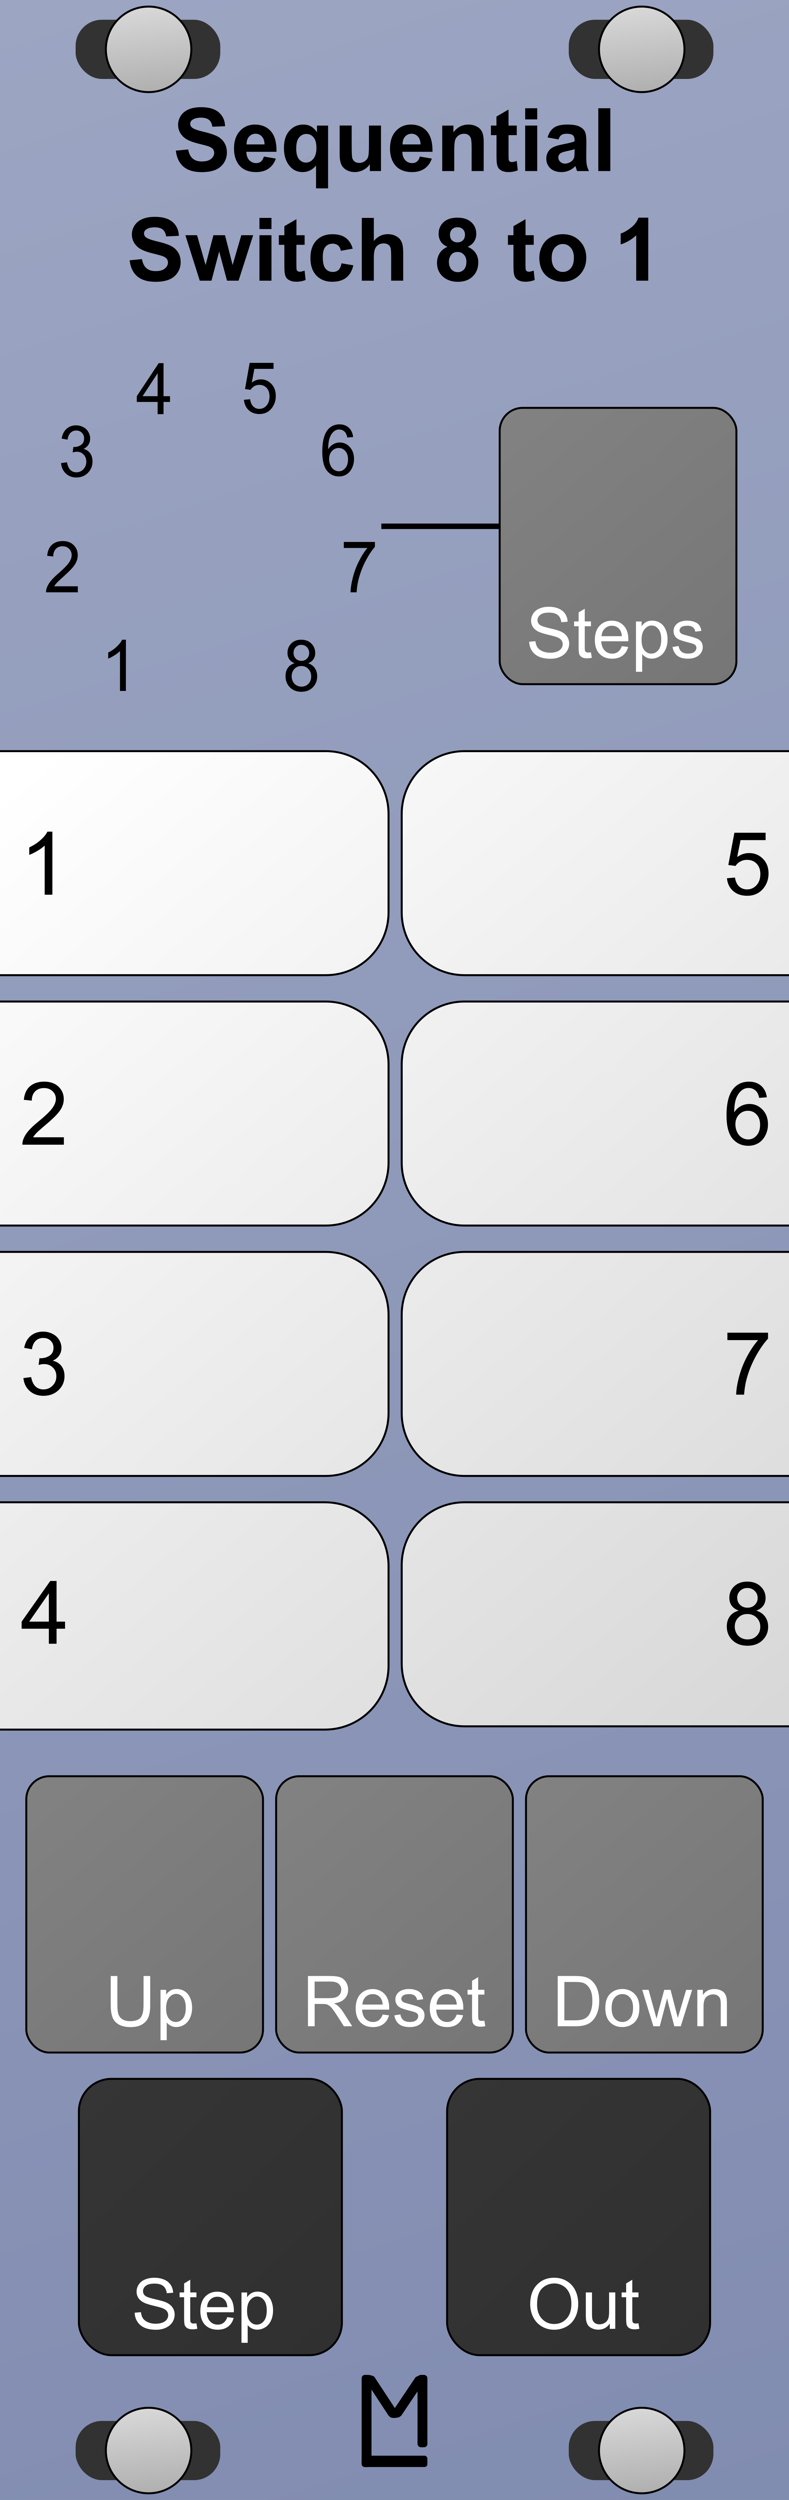 <svg xmlns="http://www.w3.org/2000/svg" xmlns:svg="http://www.w3.org/2000/svg" xmlns:xlink="http://www.w3.org/1999/xlink" id="svg8" width="120" height="380" version="1.1" viewBox="0 0 31.75 100.542"><rect x="0" y="0" width="31.75" height="100.542" fill="#808080" stroke="none"/><defs id="defs2"><linearGradient id="linearGradient965"><stop id="stop961" offset="0" style="stop-color:#353535;stop-opacity:1"/><stop id="stop963" offset="1" style="stop-color:#303030;stop-opacity:1"/></linearGradient><linearGradient id="linearGradient918-5"><stop style="stop-color:#828282;stop-opacity:1" id="stop914" offset="0"/><stop style="stop-color:#767676;stop-opacity:1" id="stop916" offset="1"/></linearGradient><linearGradient id="linearGradient910"><stop style="stop-color:#fff;stop-opacity:1" id="stop906" offset="0"/><stop style="stop-color:#d7d7d7;stop-opacity:1" id="stop908" offset="1"/></linearGradient><linearGradient id="linearGradient896"><stop id="stop900" offset="0" style="stop-color:#9ca5c2;stop-opacity:1"/><stop id="stop902" offset="1" style="stop-color:#818cb1;stop-opacity:1"/></linearGradient><linearGradient id="linearGradient898" x1="0" x2="31.75" y1="0" y2="100.542" gradientUnits="userSpaceOnUse" xlink:href="#linearGradient896"/><linearGradient id="linearGradient912" x1="0" x2="120" y1="120" y2="264.249" gradientUnits="userSpaceOnUse" xlink:href="#linearGradient910"/><linearGradient id="linearGradient920" x1="20.108" x2="29.633" y1="16.404" y2="27.517" gradientUnits="userSpaceOnUse" xlink:href="#linearGradient918-5"/><linearGradient id="linearGradient928" x1="1.058" x2="10.583" y1="267.896" y2="279.008" gradientUnits="userSpaceOnUse" xlink:href="#linearGradient918-5"/><linearGradient id="linearGradient936" x1="11.112" x2="20.637" y1="267.896" y2="279.008" gradientUnits="userSpaceOnUse" xlink:href="#linearGradient918-5"/><linearGradient id="linearGradient944" x1="21.167" x2="30.692" y1="267.896" y2="279.008" gradientUnits="userSpaceOnUse" xlink:href="#linearGradient918-5"/><linearGradient id="linearGradient954" x1="3.175" x2="13.758" y1="280.067" y2="291.179" gradientUnits="userSpaceOnUse" xlink:href="#linearGradient965"/><linearGradient id="linearGradient973" x1="17.992" x2="28.575" y1="280.067" y2="291.179" gradientUnits="userSpaceOnUse" xlink:href="#linearGradient965"/><linearGradient id="linearGradient1104" x1="5.953" x2="6.35" y1="197.517" y2="201.221" gradientTransform="translate(0.026,-197.252)" gradientUnits="userSpaceOnUse" xlink:href="#Transport"/><linearGradient id="Transport"><stop id="stop1090" offset="0" style="stop-color:#d8d8d8;stop-opacity:1"/><stop id="stop1092" offset="1" style="stop-color:#acacac;stop-opacity:1"/></linearGradient><linearGradient id="linearGradient934" x1="5.953" x2="6.35" y1="197.517" y2="201.221" gradientTransform="translate(0.026,-197.252)" gradientUnits="userSpaceOnUse" xlink:href="#Transport"/><linearGradient id="linearGradient985" x1="5.953" x2="6.35" y1="197.517" y2="201.221" gradientTransform="translate(0.026,-197.252)" gradientUnits="userSpaceOnUse" xlink:href="#Transport"/><linearGradient id="linearGradient987" x1="5.953" x2="6.35" y1="197.517" y2="201.221" gradientTransform="translate(0.026,-197.252)" gradientUnits="userSpaceOnUse" xlink:href="#Transport"/></defs><g id="layer2" style="display:inline"><rect style="fill:url(#linearGradient898);fill-opacity:1;stroke-width:.306" id="rect4689" width="31.75" height="100.542" x="0" y="0"/><g id="g4799" transform="matrix(0.25,0,0,0.25,10.716,74.613)" style="fill:#000;fill-opacity:1"><rect id="rect4736" width="1.587" height="14.817" x="15.346" y="83.608" ry=".529" style="fill:#000;fill-opacity:1;stroke-width:.221"/><rect id="rect4738" width="10.583" height="1.819" x="15.346" y="96.606" ry=".455" style="fill:#000;fill-opacity:1;stroke-width:.274"/><rect id="rect4759" width="1.587" height="11.642" x="24.342" y="83.608" ry=".529" style="fill:#000;fill-opacity:1;stroke-width:.229"/><rect id="rect4759-7" width="1.807" height="8.229" x="-39.524" y="100.02" rx=".903" ry=".374" transform="matrix(1,0,0.549,0.836,0,0)" style="fill:#000;fill-opacity:1;stroke-width:.206"/><rect id="rect4759-7-3" width="1.852" height="8.292" x="80.485" y="-109.076" rx=".926" ry=".474" transform="matrix(1,0,0.558,-0.83,0,0)" style="fill:#000;fill-opacity:1;stroke-width:.209"/></g><rect id="rect26-7-3-4-6-26-2-8" width="9.525" height="11.112" x="20.108" y="16.404" ry=".926" style="fill:url(#linearGradient920);fill-opacity:1;stroke:#000;stroke-width:.079;stroke-miterlimit:4;stroke-dasharray:none;stroke-opacity:1"/><g style="font-style:normal;font-variant:normal;font-weight:400;font-stretch:normal;font-size:2.822px;line-height:1.25;font-family:Arial;-inkscape-font-specification:'Arial, Normal';font-variant-ligatures:normal;font-variant-caps:normal;font-variant-numeric:normal;font-feature-settings:normal;text-align:start;letter-spacing:0;word-spacing:0;writing-mode:lr-tb;text-anchor:start;fill:#fff;fill-opacity:1;stroke:none;stroke-width:.265" id="text985" aria-label="Steps"><path style="fill:#fff;stroke-width:.265" id="path1052" d="m 21.293,25.809 0.252,-0.022 q 0.018,0.152 0.083,0.249 0.066,0.096 0.204,0.157 0.138,0.059 0.31,0.059 0.153,0 0.27,-0.045 0.117,-0.045 0.174,-0.124 0.058,-0.08 0.058,-0.174 0,-0.095 -0.055,-0.165 -0.055,-0.072 -0.182,-0.12 -0.081,-0.032 -0.36,-0.098 -0.278,-0.068 -0.39,-0.127 -0.145,-0.076 -0.216,-0.187 -0.07,-0.113 -0.07,-0.252 0,-0.153 0.087,-0.285 0.087,-0.134 0.254,-0.203 0.167,-0.069 0.371,-0.069 0.225,0 0.395,0.073 0.172,0.072 0.265,0.212 0.092,0.141 0.099,0.318 l -0.256,0.019 q -0.021,-0.192 -0.141,-0.289 -0.119,-0.098 -0.351,-0.098 -0.243,0 -0.354,0.09 -0.11,0.088 -0.11,0.214 0,0.109 0.079,0.179 0.077,0.07 0.402,0.145 0.327,0.073 0.448,0.128 0.176,0.081 0.26,0.207 0.084,0.124 0.084,0.287 0,0.161 -0.092,0.305 -0.092,0.142 -0.266,0.222 -0.172,0.079 -0.389,0.079 -0.274,0 -0.46,-0.08 -0.185,-0.08 -0.291,-0.24 -0.105,-0.161 -0.11,-0.364 z"/><path style="fill:#fff;stroke-width:.265" id="path1054" d="m 23.779,26.236 0.036,0.219 q -0.105,0.022 -0.187,0.022 -0.135,0 -0.209,-0.043 -0.074,-0.043 -0.105,-0.112 -0.03,-0.07 -0.03,-0.294 v -0.842 h -0.182 v -0.193 h 0.182 v -0.362 l 0.247,-0.149 v 0.511 h 0.249 v 0.193 h -0.249 v 0.856 q 0,0.106 0.012,0.136 0.014,0.03 0.043,0.048 0.03,0.018 0.085,0.018 0.041,0 0.109,-0.01 z"/><path style="fill:#fff;stroke-width:.265" id="path1056" d="m 25.022,25.987 0.256,0.032 q -0.061,0.225 -0.225,0.349 -0.164,0.124 -0.419,0.124 -0.321,0 -0.51,-0.197 -0.187,-0.198 -0.187,-0.555 0,-0.369 0.19,-0.573 0.19,-0.204 0.493,-0.204 0.294,0 0.48,0.2 0.186,0.2 0.186,0.562 0,0.022 -0.001,0.066 h -1.091 q 0.014,0.241 0.136,0.369 0.123,0.128 0.306,0.128 0.136,0 0.233,-0.072 0.096,-0.072 0.153,-0.229 z m -0.814,-0.401 h 0.817 q -0.017,-0.185 -0.094,-0.277 -0.119,-0.143 -0.307,-0.143 -0.171,0 -0.288,0.114 -0.116,0.114 -0.128,0.306 z"/><path style="fill:#fff;stroke-width:.265" id="path1059" d="m 25.592,27.019 v -2.024 h 0.226 v 0.19 q 0.08,-0.112 0.181,-0.167 0.101,-0.057 0.244,-0.057 0.187,0 0.331,0.096 0.143,0.096 0.216,0.273 0.073,0.175 0.073,0.384 0,0.225 -0.081,0.405 -0.08,0.179 -0.234,0.276 -0.153,0.095 -0.322,0.095 -0.124,0 -0.223,-0.052 -0.098,-0.052 -0.161,-0.132 v 0.712 z m 0.225,-1.284 q 0,0.282 0.114,0.418 0.114,0.135 0.277,0.135 0.165,0 0.282,-0.139 0.119,-0.141 0.119,-0.434 0,-0.28 -0.116,-0.419 -0.114,-0.139 -0.274,-0.139 -0.158,0 -0.281,0.149 -0.121,0.147 -0.121,0.43 z"/><path style="fill:#fff;stroke-width:.265" id="path1061" d="m 27.063,26.021 0.245,-0.039 q 0.021,0.147 0.114,0.226 0.095,0.079 0.265,0.079 0.171,0 0.254,-0.069 0.083,-0.07 0.083,-0.164 0,-0.084 -0.073,-0.132 -0.051,-0.033 -0.254,-0.084 -0.273,-0.069 -0.379,-0.119 -0.105,-0.051 -0.16,-0.139 -0.054,-0.09 -0.054,-0.197 0,-0.098 0.044,-0.181 0.045,-0.084 0.123,-0.139 0.058,-0.043 0.157,-0.072 0.101,-0.03 0.215,-0.03 0.172,0 0.302,0.05 0.131,0.05 0.193,0.135 0.062,0.084 0.085,0.226 l -0.243,0.033 q -0.017,-0.113 -0.096,-0.176 -0.079,-0.063 -0.223,-0.063 -0.171,0 -0.244,0.057 -0.073,0.057 -0.073,0.132 0,0.048 0.03,0.087 0.03,0.04 0.095,0.066 0.037,0.014 0.219,0.063 0.263,0.07 0.367,0.116 0.105,0.044 0.164,0.13 0.059,0.085 0.059,0.212 0,0.124 -0.073,0.234 -0.072,0.109 -0.208,0.169 -0.136,0.059 -0.309,0.059 -0.285,0 -0.435,-0.119 -0.149,-0.119 -0.19,-0.351 z"/></g></g><g id="layer1" transform="translate(0,-196.458)" style="display:inline"><g style="font-style:normal;font-variant:normal;font-weight:700;font-stretch:normal;font-size:3.528px;line-height:1.25;font-family:Arial;-inkscape-font-specification:'Arial, Bold';font-variant-ligatures:normal;font-variant-caps:normal;font-variant-numeric:normal;font-feature-settings:normal;text-align:center;letter-spacing:0;word-spacing:0;writing-mode:lr-tb;text-anchor:middle;fill:#000;fill-opacity:1;stroke:none;stroke-width:.265" id="text914" aria-label="Sequential Switch 8 to 1"><path id="path1010" d="m 7.076,202.516 0.496,-0.048 q 0.045,0.25 0.181,0.367 0.138,0.117 0.37,0.117 0.246,0 0.37,-0.103 0.126,-0.105 0.126,-0.245 0,-0.09 -0.053,-0.152 -0.052,-0.064 -0.183,-0.11 -0.09,-0.031 -0.408,-0.11 -0.41,-0.102 -0.575,-0.25 -0.233,-0.208 -0.233,-0.508 0,-0.193 0.109,-0.36 0.11,-0.169 0.315,-0.257 0.207,-0.088 0.498,-0.088 0.475,0 0.715,0.208 0.241,0.208 0.253,0.556 l -0.51,0.022 q -0.033,-0.195 -0.141,-0.279 -0.107,-0.086 -0.322,-0.086 -0.222,0 -0.348,0.091 -0.081,0.059 -0.081,0.157 0,0.09 0.076,0.153 0.096,0.081 0.469,0.169 0.372,0.088 0.549,0.183 0.179,0.093 0.279,0.257 0.102,0.162 0.102,0.401 0,0.217 -0.121,0.407 -0.121,0.189 -0.341,0.282 -0.22,0.091 -0.549,0.091 -0.479,0 -0.736,-0.22 -0.257,-0.222 -0.307,-0.646 z"/><path id="path1012" d="m 10.618,202.755 0.482,0.081 q -0.093,0.265 -0.295,0.405 -0.2,0.138 -0.501,0.138 -0.477,0 -0.706,-0.312 -0.181,-0.25 -0.181,-0.63 0,-0.455 0.238,-0.711 0.238,-0.258 0.601,-0.258 0.408,0 0.644,0.27 0.236,0.269 0.226,0.825 H 9.913 q 0.005,0.215 0.117,0.336 0.112,0.119 0.279,0.119 0.114,0 0.191,-0.062 0.078,-0.062 0.117,-0.2 z m 0.028,-0.489 q -0.005,-0.21 -0.109,-0.319 -0.103,-0.11 -0.251,-0.11 -0.158,0 -0.262,0.115 -0.103,0.115 -0.102,0.314 z"/><path id="path1014" d="m 12.718,204.033 v -0.92 q -0.095,0.122 -0.236,0.195 -0.141,0.071 -0.305,0.071 -0.312,0 -0.513,-0.234 -0.238,-0.274 -0.238,-0.742 0,-0.441 0.222,-0.687 0.224,-0.248 0.555,-0.248 0.183,0 0.315,0.077 0.134,0.077 0.238,0.234 v -0.27 h 0.446 v 2.525 z m 0.015,-1.633 q 0,-0.281 -0.115,-0.417 -0.114,-0.138 -0.286,-0.138 -0.176,0 -0.295,0.14 -0.117,0.14 -0.117,0.443 0,0.301 0.114,0.436 0.114,0.133 0.281,0.133 0.167,0 0.293,-0.15 0.126,-0.15 0.126,-0.446 z"/><path id="path1016" d="m 14.883,203.337 v -0.274 q -0.1,0.146 -0.264,0.231 -0.162,0.084 -0.343,0.084 -0.184,0 -0.331,-0.081 -0.146,-0.081 -0.212,-0.227 -0.065,-0.146 -0.065,-0.405 v -1.158 h 0.484 v 0.841 q 0,0.386 0.026,0.474 0.028,0.086 0.098,0.138 0.071,0.05 0.179,0.05 0.124,0 0.222,-0.067 0.098,-0.069 0.134,-0.169 0.036,-0.102 0.036,-0.494 v -0.772 h 0.484 v 1.829 z"/><path id="path1018" d="m 16.895,202.755 0.482,0.081 q -0.093,0.265 -0.295,0.405 -0.2,0.138 -0.501,0.138 -0.477,0 -0.706,-0.312 -0.181,-0.25 -0.181,-0.63 0,-0.455 0.238,-0.711 0.238,-0.258 0.601,-0.258 0.408,0 0.644,0.27 0.236,0.269 0.226,0.825 h -1.213 q 0.005,0.215 0.117,0.336 0.112,0.119 0.279,0.119 0.114,0 0.191,-0.062 0.078,-0.062 0.117,-0.2 z m 0.028,-0.489 q -0.005,-0.21 -0.109,-0.319 -0.103,-0.11 -0.251,-0.11 -0.158,0 -0.262,0.115 -0.103,0.115 -0.102,0.314 z"/><path id="path1020" d="m 19.463,203.337 h -0.484 v -0.934 q 0,-0.296 -0.031,-0.382 -0.031,-0.088 -0.102,-0.136 -0.069,-0.048 -0.167,-0.048 -0.126,0 -0.226,0.069 -0.1,0.069 -0.138,0.183 -0.036,0.114 -0.036,0.42 v 0.829 H 17.796 v -1.829 h 0.45 v 0.269 q 0.239,-0.31 0.603,-0.31 0.16,0 0.293,0.059 0.133,0.057 0.2,0.146 0.069,0.09 0.095,0.203 0.028,0.114 0.028,0.326 z"/><path id="path1022" d="m 20.795,201.508 v 0.386 h -0.331 v 0.737 q 0,0.224 0.009,0.262 0.01,0.036 0.043,0.06 0.034,0.024 0.083,0.024 0.067,0 0.195,-0.046 l 0.041,0.376 q -0.169,0.072 -0.382,0.072 -0.131,0 -0.236,-0.043 -0.105,-0.045 -0.155,-0.114 -0.048,-0.071 -0.067,-0.189 -0.015,-0.084 -0.015,-0.341 V 201.894 H 19.756 v -0.386 h 0.222 v -0.363 l 0.486,-0.282 v 0.646 z"/><path id="path1024" d="m 21.134,201.26 v -0.448 h 0.484 v 0.448 z m 0,2.077 v -1.829 h 0.484 v 1.829 z"/><path id="path1026" d="m 22.474,202.066 -0.439,-0.079 q 0.074,-0.265 0.255,-0.393 0.181,-0.127 0.537,-0.127 0.324,0 0.482,0.077 0.158,0.076 0.222,0.195 0.065,0.117 0.065,0.432 l -0.005,0.565 q 0,0.241 0.022,0.357 0.024,0.114 0.088,0.245 h -0.479 q -0.019,-0.048 -0.047,-0.143 -0.012,-0.043 -0.017,-0.057 -0.124,0.121 -0.265,0.181 -0.141,0.06 -0.301,0.06 -0.282,0 -0.446,-0.153 -0.162,-0.153 -0.162,-0.388 0,-0.155 0.074,-0.276 0.074,-0.122 0.207,-0.186 0.134,-0.065 0.386,-0.114 0.339,-0.064 0.47,-0.119 v -0.048 q 0,-0.14 -0.069,-0.198 -0.069,-0.06 -0.26,-0.06 -0.129,0 -0.202,0.052 -0.072,0.05 -0.117,0.177 z m 0.648,0.393 q -0.093,0.031 -0.295,0.074 -0.202,0.043 -0.264,0.084 -0.095,0.067 -0.095,0.171 0,0.102 0.076,0.176 0.076,0.074 0.193,0.074 0.131,0 0.25,-0.086 0.088,-0.065 0.115,-0.16 0.019,-0.062 0.019,-0.236 z"/><path id="path1028" d="m 24.076,203.337 v -2.525 h 0.484 v 2.525 z"/><path id="path1030" d="m 5.216,206.926 0.496,-0.048 q 0.045,0.25 0.181,0.367 0.138,0.117 0.37,0.117 0.246,0 0.37,-0.103 0.126,-0.105 0.126,-0.245 0,-0.09 -0.053,-0.152 -0.052,-0.064 -0.183,-0.11 -0.09,-0.031 -0.408,-0.11 -0.41,-0.102 -0.575,-0.25 -0.233,-0.208 -0.233,-0.508 0,-0.193 0.109,-0.36 0.11,-0.169 0.315,-0.257 0.207,-0.088 0.498,-0.088 0.475,0 0.715,0.208 0.241,0.208 0.253,0.556 L 6.687,205.966 q -0.033,-0.195 -0.141,-0.279 -0.107,-0.086 -0.322,-0.086 -0.222,0 -0.348,0.091 -0.081,0.059 -0.081,0.157 0,0.09 0.076,0.153 0.096,0.081 0.469,0.169 0.372,0.088 0.549,0.183 0.179,0.093 0.279,0.257 0.102,0.162 0.102,0.401 0,0.217 -0.121,0.407 -0.121,0.189 -0.341,0.282 -0.22,0.091 -0.549,0.091 -0.479,0 -0.736,-0.22 -0.257,-0.222 -0.307,-0.646 z"/><path id="path1032" d="m 8.039,207.747 -0.579,-1.829 h 0.47 l 0.343,1.199 0.315,-1.199 h 0.467 l 0.305,1.199 0.35,-1.199 h 0.477 l -0.587,1.829 H 9.135 l -0.315,-1.177 -0.31,1.177 z"/><path id="path1034" d="m 10.44,205.67 v -0.448 h 0.484 v 0.448 z m 0,2.077 v -1.829 h 0.484 v 1.829 z"/><path id="path1036" d="m 12.258,205.918 v 0.386 H 11.927 v 0.737 q 0,0.224 0.009,0.262 0.01,0.036 0.043,0.06 0.034,0.024 0.083,0.024 0.067,0 0.195,-0.046 l 0.041,0.376 q -0.169,0.072 -0.382,0.072 -0.131,0 -0.236,-0.043 -0.105,-0.045 -0.155,-0.114 -0.048,-0.071 -0.067,-0.189 -0.015,-0.084 -0.015,-0.341 v -0.798 h -0.222 v -0.386 h 0.222 v -0.363 l 0.486,-0.282 v 0.646 z"/><path id="path1038" d="m 14.192,206.459 -0.477,0.086 q -0.024,-0.143 -0.11,-0.215 -0.084,-0.072 -0.22,-0.072 -0.181,0 -0.289,0.126 -0.107,0.124 -0.107,0.417 0,0.326 0.109,0.46 0.11,0.134 0.295,0.134 0.138,0 0.226,-0.077 0.088,-0.079 0.124,-0.27 l 0.475,0.081 q -0.074,0.327 -0.284,0.494 -0.21,0.167 -0.563,0.167 -0.401,0 -0.641,-0.253 -0.238,-0.253 -0.238,-0.701 0,-0.453 0.239,-0.705 0.239,-0.253 0.648,-0.253 0.334,0 0.531,0.145 0.198,0.143 0.284,0.438 z"/><path id="path1040" d="m 15.043,205.222 v 0.928 q 0.234,-0.274 0.56,-0.274 0.167,0 0.301,0.062 0.134,0.062 0.202,0.158 0.069,0.097 0.093,0.214 0.026,0.117 0.026,0.363 v 1.073 h -0.484 v -0.966 q 0,-0.288 -0.028,-0.365 -0.028,-0.077 -0.098,-0.122 -0.069,-0.046 -0.174,-0.046 -0.121,0 -0.215,0.059 -0.095,0.059 -0.14,0.177 -0.043,0.117 -0.043,0.348 v 0.916 H 14.559 V 205.222 Z"/><path id="path1042" d="m 18.008,206.385 q -0.188,-0.079 -0.274,-0.217 -0.084,-0.14 -0.084,-0.305 0,-0.282 0.196,-0.467 0.198,-0.184 0.562,-0.184 0.36,0 0.558,0.184 0.2,0.184 0.2,0.467 0,0.176 -0.091,0.314 -0.091,0.136 -0.257,0.208 0.21,0.084 0.319,0.246 0.11,0.162 0.11,0.374 0,0.35 -0.224,0.568 -0.222,0.219 -0.593,0.219 -0.345,0 -0.574,-0.181 -0.27,-0.214 -0.27,-0.586 0,-0.205 0.102,-0.376 0.102,-0.172 0.32,-0.265 z m 0.1,-0.487 q 0,0.145 0.081,0.226 0.083,0.081 0.219,0.081 0.138,0 0.22,-0.081 0.083,-0.083 0.083,-0.227 0,-0.136 -0.083,-0.217 -0.081,-0.083 -0.215,-0.083 -0.14,0 -0.222,0.083 -0.083,0.083 -0.083,0.219 z m -0.045,1.082 q 0,0.2 0.102,0.312 0.103,0.112 0.257,0.112 0.15,0 0.248,-0.107 0.098,-0.109 0.098,-0.312 0,-0.177 -0.1,-0.284 -0.1,-0.109 -0.253,-0.109 -0.177,0 -0.265,0.122 -0.086,0.122 -0.086,0.265 z"/><path id="path1044" d="m 21.477,205.918 v 0.386 h -0.331 v 0.737 q 0,0.224 0.009,0.262 0.01,0.036 0.043,0.06 0.034,0.024 0.083,0.024 0.067,0 0.195,-0.046 l 0.041,0.376 q -0.169,0.072 -0.382,0.072 -0.131,0 -0.236,-0.043 -0.105,-0.045 -0.155,-0.114 -0.048,-0.071 -0.067,-0.189 -0.015,-0.084 -0.015,-0.341 v -0.798 h -0.222 v -0.386 h 0.222 v -0.363 l 0.486,-0.282 v 0.646 z"/><path id="path1046" d="m 21.704,206.807 q 0,-0.241 0.119,-0.467 0.119,-0.226 0.336,-0.344 0.219,-0.119 0.487,-0.119 0.415,0 0.68,0.27 0.265,0.269 0.265,0.68 0,0.415 -0.269,0.689 -0.267,0.272 -0.674,0.272 -0.251,0 -0.481,-0.114 -0.227,-0.114 -0.346,-0.332 -0.119,-0.22 -0.119,-0.536 z m 0.496,0.026 q 0,0.272 0.129,0.417 0.129,0.145 0.319,0.145 0.189,0 0.317,-0.145 0.129,-0.145 0.129,-0.42 0,-0.269 -0.129,-0.413 -0.127,-0.145 -0.317,-0.145 -0.189,0 -0.319,0.145 -0.129,0.145 -0.129,0.417 z"/><path id="path1048" d="m 26.086,207.747 h -0.484 v -1.824 q -0.265,0.248 -0.625,0.367 v -0.439 q 0.189,-0.062 0.412,-0.234 0.222,-0.174 0.305,-0.405 h 0.393 z"/></g><path style="fill:url(#linearGradient912);fill-opacity:1;stroke:#000;stroke-width:.3;stroke-miterlimit:4;stroke-dasharray:none;stroke-opacity:1" id="rect840" d="M -27.469,114 C -32.749,114 -37,118.251 -37,123.531 v 14.938 c 0,5.281 4.251,9.531 9.531,9.531 h 76.938 C 54.749,148 59,143.749 59,138.469 v -14.938 C 59,118.251 54.749,114 49.469,114 Z m 98,0 C 65.251,114 61,118.251 61,123.531 v 14.938 C 61,143.749 65.251,148 70.531,148 h 76.938 C 152.749,148 157,143.749 157,138.469 v -14.938 C 157,118.251 152.749,114 147.469,114 Z m -98,38 C -32.75,152 -37,156.25 -37,161.531 v 14.938 c 0,5.281 4.25,9.531 9.531,9.531 h 76.938 C 54.75,186 59,181.75 59,176.469 v -14.938 C 59,156.25 54.75,152 49.469,152 Z m 98,0 C 65.25,152 61,156.25 61,161.531 v 14.938 C 61,181.75 65.25,186 70.531,186 h 76.938 C 152.75,186 157,181.75 157,176.469 v -14.938 C 157,156.25 152.75,152 147.469,152 Z m -98,38 C -32.75,190 -37,194.25 -37,199.531 v 14.936 c 0,5.281 4.25,9.533 9.531,9.533 h 76.938 C 54.75,224 59,219.748 59,214.467 V 199.531 C 59,194.25 54.75,190 49.469,190 Z m 98,0 C 65.25,190 61,194.25 61,199.531 V 214.467 C 61,219.748 65.25,224 70.531,224 H 147.467 C 152.748,224 157,219.748 157,214.467 V 199.531 C 157,194.25 152.748,190 147.467,190 Z m -97.859,37.998 c -5.358,0 -9.672,4.315 -9.672,9.674 v 15.154 c 0,5.358 4.314,9.672 9.672,9.672 h 76.656 C 54.686,262.498 59,258.185 59,252.826 v -15.154 c 0,-5.358 -4.314,-9.674 -9.672,-9.674 z m 97.861,0 C 65.252,227.998 61,232.25 61,237.531 V 252.467 C 61,257.748 65.252,262 70.533,262 H 147.467 c 5.281,0 9.533,-4.252 9.533,-9.533 v -14.936 c 0,-5.281 -4.252,-9.533 -9.533,-9.533 z" transform="matrix(0.265,0,0,0.265,0,196.458)"/><rect style="fill:#fff;fill-opacity:1;stroke:none;stroke-width:.265;stroke-opacity:1" id="rect842" width="6.267" height="0" x="-7.951" y="252.099" ry="0"/><rect id="rect26-7-3-4-6-26" width="9.525" height="11.112" x="1.058" y="267.896" ry=".926" style="fill:url(#linearGradient928);fill-opacity:1;stroke:#000;stroke-width:.079;stroke-miterlimit:4;stroke-dasharray:none;stroke-opacity:1"/><rect id="rect26-7-3-4-6-26-2" width="9.525" height="11.112" x="21.167" y="267.896" ry=".926" style="fill:url(#linearGradient944);fill-opacity:1;stroke:#000;stroke-width:.079;stroke-miterlimit:4;stroke-dasharray:none;stroke-opacity:1"/><rect id="rect26-7-3-4-6-26-4" width="9.525" height="11.112" x="11.112" y="267.896" ry=".926" style="fill:url(#linearGradient936);fill-opacity:1;stroke:#000;stroke-width:.079;stroke-miterlimit:4;stroke-dasharray:none;stroke-opacity:1"/><rect style="fill:url(#linearGradient954);fill-opacity:1;stroke:#000;stroke-width:.079;stroke-miterlimit:4;stroke-dasharray:none;stroke-opacity:1" id="rect4778" width="10.583" height="11.113" x="3.175" y="280.067" ry="1.31"/><rect style="fill:url(#linearGradient973);fill-opacity:1;stroke:#000;stroke-width:.079;stroke-miterlimit:4;stroke-dasharray:none;stroke-opacity:1" id="rect4778-2" width="10.583" height="11.113" x="17.992" y="280.067" ry="1.31"/><g style="font-style:normal;font-variant:normal;font-weight:400;font-stretch:normal;font-size:3.528px;line-height:1.25;font-family:Arial;-inkscape-font-specification:'Arial, Normal';font-variant-ligatures:normal;font-variant-caps:normal;font-variant-numeric:normal;text-align:start;letter-spacing:0;word-spacing:0;writing-mode:lr-tb;text-anchor:start;fill:#000;fill-opacity:1;stroke:none;stroke-width:.265" id="text849" aria-label="1"><path style="stroke-width:.265" id="path1007" d="M 2.108,232.442 H 1.798 v -1.976 q -0.112,0.107 -0.295,0.214 -0.181,0.107 -0.326,0.16 v -0.3 q 0.26,-0.122 0.455,-0.296 0.195,-0.174 0.276,-0.338 h 0.2 z"/></g><g style="font-style:normal;font-variant:normal;font-weight:400;font-stretch:normal;font-size:3.528px;line-height:1.25;font-family:Arial;-inkscape-font-specification:'Arial, Normal';font-variant-ligatures:normal;font-variant-caps:normal;font-variant-numeric:normal;font-feature-settings:normal;text-align:start;letter-spacing:0;word-spacing:0;writing-mode:lr-tb;text-anchor:start;fill:#000;fill-opacity:1;stroke:none;stroke-width:.265" id="text849-6" aria-label="2"><path id="path1004" d="m 2.57,242.198 v 0.298 H 0.901 q -0.003,-0.112 0.036,-0.215 0.064,-0.171 0.203,-0.336 0.141,-0.165 0.407,-0.382 0.412,-0.338 0.556,-0.534 0.145,-0.198 0.145,-0.374 0,-0.184 -0.133,-0.31 -0.131,-0.127 -0.343,-0.127 -0.224,0 -0.358,0.134 -0.134,0.134 -0.136,0.372 l -0.319,-0.033 q 0.033,-0.357 0.246,-0.543 0.214,-0.188 0.574,-0.188 0.363,0 0.575,0.202 0.212,0.202 0.212,0.5 0,0.152 -0.062,0.298 -0.062,0.146 -0.207,0.308 -0.143,0.162 -0.477,0.444 -0.279,0.234 -0.358,0.319 -0.079,0.083 -0.131,0.167 z"/></g><g style="font-style:normal;font-variant:normal;font-weight:400;font-stretch:normal;font-size:3.528px;line-height:1.25;font-family:Arial;-inkscape-font-specification:'Arial, Normal';font-variant-ligatures:normal;font-variant-caps:normal;font-variant-numeric:normal;font-feature-settings:normal;text-align:start;letter-spacing:0;word-spacing:0;writing-mode:lr-tb;text-anchor:start;fill:#000;fill-opacity:1;stroke:none;stroke-width:.265" id="text849-8" aria-label="3"><path id="path1001" d="m 0.942,251.883 0.31,-0.041 q 0.053,0.264 0.181,0.381 0.129,0.115 0.314,0.115 0.219,0 0.369,-0.152 0.152,-0.152 0.152,-0.376 0,-0.214 -0.14,-0.351 -0.14,-0.14 -0.355,-0.14 -0.088,0 -0.219,0.034 l 0.034,-0.272 q 0.031,0.003 0.05,0.003 0.198,0 0.357,-0.103 0.158,-0.103 0.158,-0.319 0,-0.171 -0.115,-0.282 -0.115,-0.112 -0.298,-0.112 -0.181,0 -0.301,0.114 -0.121,0.114 -0.155,0.341 l -0.31,-0.055 q 0.057,-0.312 0.258,-0.482 0.202,-0.172 0.501,-0.172 0.207,0 0.381,0.09 0.174,0.088 0.265,0.241 0.093,0.153 0.093,0.326 0,0.164 -0.088,0.298 -0.088,0.134 -0.26,0.214 0.224,0.052 0.348,0.215 0.124,0.162 0.124,0.407 0,0.331 -0.241,0.562 -0.241,0.229 -0.61,0.229 -0.332,0 -0.553,-0.198 -0.219,-0.198 -0.25,-0.513 z"/></g><g style="font-style:normal;font-variant:normal;font-weight:400;font-stretch:normal;font-size:3.528px;line-height:1.25;font-family:Arial;-inkscape-font-specification:'Arial, Normal';font-variant-ligatures:normal;font-variant-caps:normal;font-variant-numeric:normal;font-feature-settings:normal;text-align:start;letter-spacing:0;word-spacing:0;writing-mode:lr-tb;text-anchor:start;fill:#000;fill-opacity:1;stroke:none;stroke-width:.265" id="text849-67" aria-label="4"><path id="path998" d="m 1.966,262.567 v -0.605 H 0.871 v -0.284 l 1.152,-1.636 h 0.253 v 1.636 h 0.341 v 0.284 H 2.276 v 0.605 z m 0,-0.889 v -1.139 l -0.791,1.139 z"/></g><g style="font-style:normal;font-variant:normal;font-weight:400;font-stretch:normal;font-size:3.528px;line-height:1.25;font-family:Arial;-inkscape-font-specification:'Arial, Normal';font-variant-ligatures:normal;font-variant-caps:normal;font-variant-numeric:normal;font-feature-settings:normal;text-align:start;letter-spacing:0;word-spacing:0;writing-mode:lr-tb;text-anchor:start;fill:#000;fill-opacity:1;stroke:none;stroke-width:.265" id="text849-3" aria-label="5"><path id="path995" d="m 29.251,231.78 0.326,-0.028 q 0.036,0.238 0.167,0.358 0.133,0.119 0.319,0.119 0.224,0 0.379,-0.169 0.155,-0.169 0.155,-0.448 0,-0.265 -0.15,-0.419 -0.148,-0.153 -0.389,-0.153 -0.15,0 -0.27,0.069 -0.121,0.067 -0.189,0.176 l -0.291,-0.038 0.245,-1.297 h 1.256 v 0.296 h -1.008 l -0.136,0.679 q 0.227,-0.158 0.477,-0.158 0.331,0 0.558,0.229 0.227,0.229 0.227,0.589 0,0.343 -0.2,0.593 -0.243,0.307 -0.663,0.307 -0.345,0 -0.563,-0.193 -0.217,-0.193 -0.248,-0.512 z"/></g><g style="font-style:normal;font-variant:normal;font-weight:400;font-stretch:normal;font-size:3.528px;line-height:1.25;font-family:Arial;-inkscape-font-specification:'Arial, Normal';font-variant-ligatures:normal;font-variant-caps:normal;font-variant-numeric:normal;font-feature-settings:normal;text-align:start;letter-spacing:0;word-spacing:0;writing-mode:lr-tb;text-anchor:start;fill:#000;fill-opacity:1;stroke:none;stroke-width:.265" id="text849-3-5" aria-label="6"><path id="path992" d="m 30.859,240.589 -0.308,0.024 q -0.041,-0.183 -0.117,-0.265 -0.126,-0.133 -0.31,-0.133 -0.148,0 -0.26,0.083 -0.146,0.107 -0.231,0.312 -0.084,0.205 -0.088,0.584 0.112,-0.171 0.274,-0.253 0.162,-0.083 0.339,-0.083 0.31,0 0.527,0.229 0.219,0.227 0.219,0.589 0,0.238 -0.103,0.443 -0.102,0.203 -0.281,0.312 -0.179,0.109 -0.407,0.109 -0.388,0 -0.632,-0.284 -0.245,-0.286 -0.245,-0.941 0,-0.732 0.27,-1.065 0.236,-0.289 0.636,-0.289 0.298,0 0.487,0.167 0.191,0.167 0.229,0.462 z m -1.266,1.089 q 0,0.16 0.067,0.307 0.069,0.146 0.191,0.224 0.122,0.076 0.257,0.076 0.196,0 0.338,-0.158 0.141,-0.158 0.141,-0.431 0,-0.262 -0.14,-0.412 -0.14,-0.152 -0.351,-0.152 -0.21,0 -0.357,0.152 -0.146,0.15 -0.146,0.394 z"/></g><g style="font-style:normal;font-variant:normal;font-weight:400;font-stretch:normal;font-size:3.528px;line-height:1.25;font-family:Arial;-inkscape-font-specification:'Arial, Normal';font-variant-ligatures:normal;font-variant-caps:normal;font-variant-numeric:normal;font-feature-settings:normal;text-align:start;letter-spacing:0;word-spacing:0;writing-mode:lr-tb;text-anchor:start;fill:#000;fill-opacity:1;stroke:none;stroke-width:.265" id="text849-3-4" aria-label="7"><path id="path989" d="m 29.271,250.355 v -0.298 h 1.635 v 0.241 q -0.241,0.257 -0.479,0.682 -0.236,0.425 -0.365,0.875 -0.093,0.317 -0.119,0.694 h -0.319 q 0.005,-0.298 0.117,-0.72 0.112,-0.422 0.32,-0.813 0.21,-0.393 0.446,-0.661 z"/></g><g style="font-style:normal;font-variant:normal;font-weight:400;font-stretch:normal;font-size:3.528px;line-height:1.25;font-family:Arial;-inkscape-font-specification:'Arial, Normal';font-variant-ligatures:normal;font-variant-caps:normal;font-variant-numeric:normal;font-feature-settings:normal;text-align:start;letter-spacing:0;word-spacing:0;writing-mode:lr-tb;text-anchor:start;fill:#000;fill-opacity:1;stroke:none;stroke-width:.265" id="text849-3-3" aria-label="8"><path id="path986" d="m 29.728,261.235 q -0.193,-0.071 -0.286,-0.202 -0.093,-0.131 -0.093,-0.314 0,-0.276 0.198,-0.463 0.198,-0.188 0.527,-0.188 0.331,0 0.532,0.193 0.202,0.191 0.202,0.467 0,0.176 -0.093,0.307 -0.091,0.129 -0.279,0.2 0.233,0.076 0.353,0.245 0.122,0.169 0.122,0.403 0,0.324 -0.229,0.544 -0.229,0.22 -0.603,0.22 -0.374,0 -0.603,-0.22 -0.229,-0.222 -0.229,-0.553 0,-0.246 0.124,-0.412 0.126,-0.167 0.357,-0.227 z m -0.062,-0.525 q 0,0.179 0.115,0.293 0.115,0.114 0.3,0.114 0.179,0 0.293,-0.112 0.115,-0.114 0.115,-0.277 0,-0.171 -0.119,-0.286 -0.117,-0.117 -0.293,-0.117 -0.177,0 -0.295,0.114 -0.117,0.114 -0.117,0.272 z m -0.1,1.166 q 0,0.133 0.062,0.257 0.064,0.124 0.188,0.193 0.124,0.067 0.267,0.067 0.222,0 0.367,-0.143 0.145,-0.143 0.145,-0.363 0,-0.224 -0.15,-0.37 -0.148,-0.146 -0.372,-0.146 -0.219,0 -0.363,0.145 -0.143,0.145 -0.143,0.362 z"/></g><g style="font-style:normal;font-variant:normal;font-weight:400;font-stretch:normal;font-size:2.822px;line-height:1.25;font-family:Arial;-inkscape-font-specification:'Arial, Normal';font-variant-ligatures:normal;font-variant-caps:normal;font-variant-numeric:normal;font-feature-settings:normal;text-align:start;letter-spacing:0;word-spacing:0;writing-mode:lr-tb;text-anchor:start;fill:#fff;fill-opacity:1;stroke:none;stroke-width:.265" id="text943" aria-label="Up"><path style="fill:#fff;stroke-width:.265" id="path981" d="m 5.777,275.93 h 0.267 v 1.167 q 0,0.305 -0.069,0.484 -0.069,0.179 -0.249,0.292 -0.179,0.112 -0.471,0.112 -0.284,0 -0.464,-0.098 -0.181,-0.098 -0.258,-0.282 -0.077,-0.186 -0.077,-0.507 v -1.167 h 0.267 v 1.166 q 0,0.263 0.048,0.389 0.05,0.124 0.168,0.192 0.12,0.068 0.292,0.068 0.295,0 0.42,-0.134 0.125,-0.134 0.125,-0.514 z"/><path style="fill:#fff;stroke-width:.265" id="path983" d="m 6.459,278.511 v -2.024 h 0.226 v 0.19 q 0.08,-0.112 0.181,-0.167 0.101,-0.057 0.244,-0.057 0.187,0 0.331,0.097 0.143,0.097 0.216,0.273 0.073,0.175 0.073,0.384 0,0.225 -0.081,0.405 -0.08,0.179 -0.234,0.276 -0.153,0.095 -0.322,0.095 -0.124,0 -0.223,-0.052 -0.098,-0.052 -0.161,-0.132 v 0.712 z m 0.225,-1.284 q 0,0.282 0.114,0.418 0.114,0.135 0.277,0.135 0.165,0 0.282,-0.139 0.119,-0.141 0.119,-0.434 0,-0.28 -0.116,-0.419 -0.114,-0.139 -0.274,-0.139 -0.158,0 -0.281,0.149 -0.121,0.147 -0.121,0.43 z"/></g><g style="font-style:normal;font-variant:normal;font-weight:400;font-stretch:normal;font-size:2.822px;line-height:1.25;font-family:Arial;-inkscape-font-specification:'Arial, Normal';font-variant-ligatures:normal;font-variant-caps:normal;font-variant-numeric:normal;font-feature-settings:normal;text-align:start;letter-spacing:0;word-spacing:0;writing-mode:lr-tb;text-anchor:start;fill:#fff;fill-opacity:1;stroke:none;stroke-width:.265" id="text947" aria-label="Reset"><path style="fill:#fff;stroke-width:.265" id="path970" d="m 12.393,277.95 v -2.02 h 0.896 q 0.27,0 0.411,0.055 0.141,0.054 0.225,0.192 0.084,0.138 0.084,0.305 0,0.215 -0.139,0.362 -0.139,0.147 -0.43,0.187 0.106,0.051 0.161,0.101 0.117,0.107 0.222,0.269 l 0.351,0.55 h -0.336 l -0.267,-0.42 q -0.117,-0.182 -0.193,-0.278 -0.076,-0.097 -0.136,-0.135 -0.059,-0.039 -0.121,-0.054 -0.045,-0.01 -0.149,-0.01 h -0.31 v 0.897 z m 0.267,-1.129 h 0.575 q 0.183,0 0.287,-0.037 0.103,-0.039 0.157,-0.121 0.054,-0.084 0.054,-0.182 0,-0.143 -0.105,-0.236 -0.103,-0.092 -0.328,-0.092 h -0.639 z"/><path style="fill:#fff;stroke-width:.265" id="path972" d="m 15.398,277.479 0.256,0.032 q -0.061,0.225 -0.225,0.349 -0.164,0.124 -0.419,0.124 -0.321,0 -0.51,-0.197 -0.187,-0.198 -0.187,-0.555 0,-0.369 0.19,-0.573 0.19,-0.204 0.493,-0.204 0.294,0 0.48,0.2 0.186,0.2 0.186,0.562 0,0.022 -0.001,0.066 h -1.091 q 0.014,0.241 0.136,0.369 0.123,0.128 0.306,0.128 0.136,0 0.233,-0.072 0.096,-0.072 0.153,-0.229 z m -0.814,-0.401 h 0.817 q -0.017,-0.185 -0.094,-0.277 -0.119,-0.143 -0.307,-0.143 -0.171,0 -0.288,0.114 -0.116,0.114 -0.128,0.306 z"/><path style="fill:#fff;stroke-width:.265" id="path974" d="m 15.868,277.513 0.245,-0.039 q 0.021,0.147 0.114,0.226 0.095,0.079 0.265,0.079 0.171,0 0.254,-0.069 0.083,-0.07 0.083,-0.164 0,-0.084 -0.073,-0.132 -0.051,-0.033 -0.254,-0.084 -0.273,-0.069 -0.379,-0.119 -0.105,-0.051 -0.16,-0.139 -0.054,-0.09 -0.054,-0.197 0,-0.098 0.044,-0.181 0.045,-0.084 0.123,-0.139 0.058,-0.043 0.157,-0.072 0.101,-0.03 0.215,-0.03 0.172,0 0.302,0.05 0.131,0.05 0.193,0.135 0.062,0.084 0.085,0.226 l -0.243,0.033 q -0.017,-0.113 -0.096,-0.176 -0.079,-0.063 -0.223,-0.063 -0.171,0 -0.244,0.057 -0.073,0.057 -0.073,0.132 0,0.048 0.03,0.087 0.03,0.04 0.095,0.066 0.037,0.014 0.219,0.063 0.263,0.07 0.367,0.116 0.105,0.044 0.164,0.13 0.059,0.085 0.059,0.212 0,0.124 -0.073,0.234 -0.072,0.109 -0.208,0.17 -0.136,0.059 -0.309,0.059 -0.285,0 -0.435,-0.119 -0.149,-0.119 -0.19,-0.351 z"/><path style="fill:#fff;stroke-width:.265" id="path976" d="m 18.38,277.479 0.256,0.032 q -0.061,0.225 -0.225,0.349 -0.164,0.124 -0.419,0.124 -0.321,0 -0.51,-0.197 -0.187,-0.198 -0.187,-0.555 0,-0.369 0.19,-0.573 0.19,-0.204 0.493,-0.204 0.294,0 0.48,0.2 0.186,0.2 0.186,0.562 0,0.022 -0.001,0.066 h -1.091 q 0.014,0.241 0.136,0.369 0.123,0.128 0.306,0.128 0.136,0 0.233,-0.072 0.096,-0.072 0.153,-0.229 z m -0.814,-0.401 h 0.817 q -0.017,-0.185 -0.094,-0.277 -0.119,-0.143 -0.307,-0.143 -0.171,0 -0.288,0.114 -0.116,0.114 -0.128,0.306 z"/><path style="fill:#fff;stroke-width:.265" id="path978" d="m 19.491,277.728 0.036,0.219 q -0.105,0.022 -0.187,0.022 -0.135,0 -0.209,-0.043 -0.074,-0.043 -0.105,-0.112 -0.03,-0.07 -0.03,-0.294 v -0.842 h -0.182 v -0.193 h 0.182 v -0.362 l 0.247,-0.149 v 0.511 h 0.249 v 0.193 h -0.249 v 0.856 q 0,0.106 0.012,0.136 0.014,0.03 0.043,0.048 0.03,0.018 0.085,0.018 0.041,0 0.109,-0.01 z"/></g><g style="font-style:normal;font-variant:normal;font-weight:400;font-stretch:normal;font-size:2.822px;line-height:1.25;font-family:Arial;-inkscape-font-specification:'Arial, Normal';font-variant-ligatures:normal;font-variant-caps:normal;font-variant-numeric:normal;font-feature-settings:normal;text-align:start;letter-spacing:0;word-spacing:0;writing-mode:lr-tb;text-anchor:start;fill:#fff;fill-opacity:1;stroke:none;stroke-width:.265" id="text951" aria-label="Down"><path style="fill:#fff;stroke-width:.265" id="path961" d="m 22.443,277.95 v -2.02 h 0.696 q 0.236,0 0.36,0.029 0.174,0.04 0.296,0.145 0.16,0.135 0.238,0.346 0.08,0.209 0.08,0.48 0,0.23 -0.054,0.408 -0.054,0.178 -0.138,0.295 -0.084,0.116 -0.185,0.183 -0.099,0.066 -0.241,0.101 -0.141,0.034 -0.324,0.034 z m 0.267,-0.238 h 0.431 q 0.2,0 0.313,-0.037 0.114,-0.037 0.182,-0.105 0.095,-0.095 0.147,-0.255 0.054,-0.161 0.054,-0.39 0,-0.317 -0.105,-0.486 -0.103,-0.171 -0.252,-0.229 -0.107,-0.041 -0.346,-0.041 H 22.71 Z"/><path style="fill:#fff;stroke-width:.265" id="path963" d="m 24.358,277.218 q 0,-0.407 0.226,-0.602 0.189,-0.163 0.46,-0.163 0.302,0 0.493,0.198 0.192,0.197 0.192,0.546 0,0.282 -0.085,0.445 -0.084,0.161 -0.247,0.251 -0.161,0.09 -0.353,0.09 -0.307,0 -0.497,-0.197 -0.189,-0.197 -0.189,-0.568 z m 0.255,0 q 0,0.281 0.123,0.422 0.123,0.139 0.309,0.139 0.185,0 0.307,-0.141 0.123,-0.141 0.123,-0.429 0,-0.271 -0.124,-0.411 -0.123,-0.141 -0.306,-0.141 -0.186,0 -0.309,0.139 -0.123,0.139 -0.123,0.42 z"/><path style="fill:#fff;stroke-width:.265" id="path965" d="m 26.292,277.95 -0.448,-1.463 h 0.256 l 0.233,0.845 0.087,0.314 q 0.005,-0.023 0.076,-0.302 l 0.233,-0.857 h 0.255 l 0.219,0.849 0.073,0.28 0.084,-0.282 0.251,-0.846 h 0.241 l -0.458,1.463 h -0.258 l -0.233,-0.876 -0.057,-0.249 -0.296,1.126 z"/><path style="fill:#fff;stroke-width:.265" id="path967" d="m 28.061,277.95 v -1.463 h 0.223 v 0.208 q 0.161,-0.241 0.466,-0.241 0.132,0 0.243,0.048 0.112,0.047 0.167,0.124 0.055,0.077 0.077,0.183 0.014,0.069 0.014,0.241 v 0.9 h -0.248 v -0.89 q 0,-0.152 -0.029,-0.226 -0.029,-0.076 -0.103,-0.12 -0.073,-0.045 -0.172,-0.045 -0.158,0 -0.274,0.101 -0.114,0.101 -0.114,0.382 v 0.799 z"/></g><g style="font-style:normal;font-variant:normal;font-weight:400;font-stretch:normal;font-size:2.822px;line-height:1.25;font-family:Arial;-inkscape-font-specification:'Arial, Normal';font-variant-ligatures:normal;font-variant-caps:normal;font-variant-numeric:normal;font-feature-settings:normal;text-align:start;letter-spacing:0;word-spacing:0;writing-mode:lr-tb;text-anchor:start;fill:#fff;fill-opacity:1;stroke:none;stroke-width:.265" id="text955" aria-label="Step"><path style="fill:#fff;stroke-width:.265" id="path952" d="m 5.418,289.472 0.252,-0.022 q 0.018,0.152 0.083,0.249 0.066,0.097 0.204,0.157 0.138,0.059 0.31,0.059 0.153,0 0.27,-0.045 0.117,-0.045 0.174,-0.124 0.058,-0.08 0.058,-0.174 0,-0.095 -0.055,-0.165 -0.055,-0.072 -0.182,-0.12 -0.081,-0.032 -0.36,-0.098 -0.278,-0.068 -0.39,-0.127 -0.145,-0.076 -0.216,-0.187 -0.07,-0.113 -0.07,-0.252 0,-0.153 0.087,-0.285 0.087,-0.134 0.254,-0.203 0.167,-0.069 0.371,-0.069 0.225,0 0.395,0.073 0.172,0.072 0.265,0.212 0.092,0.141 0.099,0.318 l -0.256,0.019 q -0.021,-0.192 -0.141,-0.289 -0.119,-0.098 -0.351,-0.098 -0.243,0 -0.354,0.09 -0.11,0.088 -0.11,0.214 0,0.109 0.079,0.179 0.077,0.07 0.402,0.145 0.327,0.073 0.448,0.128 0.176,0.081 0.26,0.207 0.084,0.124 0.084,0.287 0,0.161 -0.092,0.305 -0.092,0.142 -0.266,0.222 -0.172,0.079 -0.389,0.079 -0.274,0 -0.46,-0.08 -0.185,-0.08 -0.291,-0.24 -0.105,-0.161 -0.11,-0.364 z"/><path style="fill:#fff;stroke-width:.265" id="path954" d="m 7.904,289.899 0.036,0.219 q -0.105,0.022 -0.187,0.022 -0.135,0 -0.209,-0.043 -0.074,-0.043 -0.105,-0.112 -0.03,-0.07 -0.03,-0.294 v -0.842 h -0.182 v -0.193 h 0.182 v -0.362 l 0.247,-0.149 v 0.511 h 0.249 v 0.193 H 7.655 v 0.856 q 0,0.106 0.012,0.136 0.014,0.03 0.043,0.048 0.03,0.018 0.085,0.018 0.041,0 0.109,-0.01 z"/><path style="fill:#fff;stroke-width:.265" id="path956" d="m 9.147,289.65 0.256,0.032 q -0.061,0.225 -0.225,0.349 -0.164,0.124 -0.419,0.124 -0.321,0 -0.51,-0.197 -0.187,-0.198 -0.187,-0.555 0,-0.369 0.19,-0.573 0.19,-0.204 0.493,-0.204 0.294,0 0.48,0.2 0.186,0.2 0.186,0.562 0,0.022 -0.001,0.066 H 8.319 q 0.014,0.241 0.136,0.369 0.123,0.128 0.306,0.128 0.136,0 0.233,-0.072 0.096,-0.072 0.153,-0.229 z m -0.814,-0.401 h 0.817 q -0.017,-0.185 -0.094,-0.277 -0.119,-0.143 -0.307,-0.143 -0.171,0 -0.288,0.114 -0.116,0.114 -0.128,0.306 z"/><path style="fill:#fff;stroke-width:.265" id="path958" d="m 9.717,290.682 v -2.024 h 0.226 v 0.19 q 0.08,-0.112 0.181,-0.167 0.101,-0.057 0.244,-0.057 0.187,0 0.331,0.097 0.143,0.097 0.216,0.273 0.073,0.175 0.073,0.384 0,0.225 -0.081,0.405 -0.08,0.179 -0.234,0.276 -0.153,0.095 -0.322,0.095 -0.124,0 -0.223,-0.052 -0.098,-0.052 -0.161,-0.132 v 0.712 z m 0.225,-1.284 q 0,0.282 0.114,0.418 0.114,0.135 0.277,0.135 0.165,0 0.282,-0.139 0.119,-0.141 0.119,-0.434 0,-0.28 -0.116,-0.419 -0.114,-0.139 -0.274,-0.139 -0.158,0 -0.281,0.149 -0.121,0.147 -0.121,0.43 z"/></g><g style="font-style:normal;font-variant:normal;font-weight:400;font-stretch:normal;font-size:2.822px;line-height:1.25;font-family:Arial;-inkscape-font-specification:'Arial, Normal';font-variant-ligatures:normal;font-variant-caps:normal;font-variant-numeric:normal;font-feature-settings:normal;text-align:start;letter-spacing:0;word-spacing:0;writing-mode:lr-tb;text-anchor:start;fill:#fff;fill-opacity:1;stroke:none;stroke-width:.265" id="text959" aria-label="Out"><path style="fill:#fff;stroke-width:.265" id="path945" d="m 21.336,289.137 q 0,-0.503 0.27,-0.787 0.27,-0.285 0.697,-0.285 0.28,0 0.504,0.134 0.225,0.134 0.342,0.373 0.119,0.238 0.119,0.542 0,0.307 -0.124,0.55 -0.124,0.243 -0.351,0.368 -0.227,0.124 -0.491,0.124 -0.285,0 -0.51,-0.138 -0.225,-0.138 -0.34,-0.376 -0.116,-0.238 -0.116,-0.504 z m 0.276,0.004 q 0,0.365 0.196,0.576 0.197,0.209 0.493,0.209 0.302,0 0.496,-0.212 0.196,-0.212 0.196,-0.602 0,-0.247 -0.084,-0.43 -0.083,-0.185 -0.244,-0.285 -0.16,-0.102 -0.36,-0.102 -0.284,0 -0.489,0.196 -0.204,0.194 -0.204,0.65 z"/><path style="fill:#fff;stroke-width:.265" id="path947" d="m 24.539,290.121 v -0.215 q -0.171,0.248 -0.464,0.248 -0.13,0 -0.243,-0.05 -0.112,-0.05 -0.167,-0.124 -0.054,-0.076 -0.076,-0.185 -0.015,-0.073 -0.015,-0.232 v -0.907 h 0.248 v 0.812 q 0,0.194 0.015,0.262 0.023,0.098 0.099,0.154 0.076,0.055 0.187,0.055 0.112,0 0.209,-0.057 0.098,-0.058 0.138,-0.156 0.041,-0.099 0.041,-0.287 v -0.784 h 0.248 v 1.463 z"/><path style="fill:#fff;stroke-width:.265" id="path949" d="m 25.692,289.899 0.036,0.219 q -0.105,0.022 -0.187,0.022 -0.135,0 -0.209,-0.043 -0.074,-0.043 -0.105,-0.112 -0.03,-0.07 -0.03,-0.294 v -0.842 h -0.182 v -0.193 h 0.182 v -0.362 l 0.247,-0.149 v 0.511 h 0.249 v 0.193 h -0.249 v 0.856 q 0,0.106 0.012,0.136 0.014,0.03 0.043,0.048 0.03,0.018 0.085,0.018 0.041,0 0.109,-0.01 z"/></g><path style="fill:none;stroke:#000;stroke-width:.22px;stroke-linecap:butt;stroke-linejoin:miter;stroke-opacity:1" id="path873" d="m 15.346,217.625 c 4.763,0 4.763,0 4.763,0"/><g id="g914" transform="matrix(1.153,0,0,1.224,-1.887,-48.18)"><g style="font-style:normal;font-variant:normal;font-weight:400;font-stretch:normal;font-size:2.341px;line-height:1.25;font-family:Arial;-inkscape-font-specification:'Arial, Normal';font-variant-ligatures:normal;font-variant-caps:normal;font-variant-numeric:normal;font-feature-settings:normal;text-align:start;letter-spacing:0;word-spacing:0;writing-mode:lr-tb;text-anchor:start;fill:#000;fill-opacity:1;stroke:none;stroke-width:.265" id="text877" aria-label="1"><path style="font-style:normal;font-variant:normal;font-weight:400;font-stretch:normal;font-size:2.341px;font-family:Arial;-inkscape-font-specification:'Arial, Normal';font-variant-ligatures:normal;font-variant-caps:normal;font-variant-numeric:normal;font-feature-settings:normal;text-align:start;writing-mode:lr-tb;text-anchor:start;stroke-width:.265" id="path942" d="M 6.03,222.571 H 5.824 v -1.311 q -0.074,0.071 -0.195,0.142 -0.12,0.071 -0.216,0.106 v -0.199 q 0.173,-0.081 0.302,-0.197 0.129,-0.115 0.183,-0.224 h 0.133 z"/></g><g style="font-style:normal;font-variant:normal;font-weight:400;font-stretch:normal;font-size:2.341px;line-height:1.25;font-family:Arial;-inkscape-font-specification:'Arial, Normal';font-variant-ligatures:normal;font-variant-caps:normal;font-variant-numeric:normal;font-feature-settings:normal;text-align:start;letter-spacing:0;word-spacing:0;writing-mode:lr-tb;text-anchor:start;fill:#000;fill-opacity:1;stroke:none;stroke-width:.265" id="text877-5" aria-label="8"><path id="path939" d="m 11.922,221.662 q -0.128,-0.047 -0.19,-0.134 -0.062,-0.087 -0.062,-0.208 0,-0.183 0.131,-0.308 0.131,-0.125 0.35,-0.125 0.219,0 0.353,0.128 0.134,0.127 0.134,0.31 0,0.117 -0.062,0.203 -0.061,0.086 -0.185,0.133 0.154,0.05 0.234,0.162 0.081,0.112 0.081,0.268 0,0.215 -0.152,0.361 -0.152,0.146 -0.4,0.146 -0.248,0 -0.4,-0.146 -0.152,-0.147 -0.152,-0.367 0,-0.163 0.082,-0.273 0.083,-0.111 0.237,-0.151 z m -0.041,-0.349 q 0,0.119 0.077,0.194 0.077,0.075 0.199,0.075 0.119,0 0.194,-0.074 0.077,-0.075 0.077,-0.184 0,-0.113 -0.079,-0.19 -0.078,-0.078 -0.194,-0.078 -0.118,0 -0.195,0.075 -0.078,0.075 -0.078,0.181 z m -0.066,0.774 q 0,0.088 0.041,0.17 0.042,0.082 0.125,0.128 0.082,0.045 0.177,0.045 0.147,0 0.244,-0.095 0.096,-0.095 0.096,-0.241 0,-0.149 -0.099,-0.246 -0.098,-0.097 -0.247,-0.097 -0.145,0 -0.241,0.096 -0.095,0.096 -0.095,0.24 z"/></g><g style="font-style:normal;font-variant:normal;font-weight:400;font-stretch:normal;font-size:2.341px;line-height:1.25;font-family:Arial;-inkscape-font-specification:'Arial, Normal';font-variant-ligatures:normal;font-variant-caps:normal;font-variant-numeric:normal;font-feature-settings:normal;text-align:start;letter-spacing:0;word-spacing:0;writing-mode:lr-tb;text-anchor:start;fill:#000;fill-opacity:1;stroke:none;stroke-width:.265" id="text877-6" aria-label="2"><path id="path936" d="m 4.352,219.132 v 0.198 H 3.244 q -0.002,-0.074 0.024,-0.143 0.042,-0.113 0.135,-0.223 0.094,-0.11 0.27,-0.254 0.273,-0.224 0.369,-0.354 0.096,-0.131 0.096,-0.248 0,-0.122 -0.088,-0.206 -0.087,-0.085 -0.228,-0.085 -0.149,0 -0.238,0.089 -0.089,0.089 -0.09,0.247 l -0.211,-0.022 q 0.022,-0.237 0.163,-0.36 0.142,-0.125 0.381,-0.125 0.241,0 0.382,0.134 0.141,0.134 0.141,0.332 0,0.101 -0.041,0.198 -0.041,0.097 -0.137,0.205 -0.095,0.107 -0.317,0.295 -0.185,0.155 -0.238,0.211 -0.053,0.055 -0.087,0.111 z"/></g><g style="font-style:normal;font-variant:normal;font-weight:400;font-stretch:normal;font-size:2.341px;line-height:1.25;font-family:Arial;-inkscape-font-specification:'Arial, Normal';font-variant-ligatures:normal;font-variant-caps:normal;font-variant-numeric:normal;font-feature-settings:normal;text-align:start;letter-spacing:0;word-spacing:0;writing-mode:lr-tb;text-anchor:start;fill:#000;fill-opacity:1;stroke:none;stroke-width:.265" id="text877-3" aria-label="3"><path id="path933" d="m 3.768,215.084 0.206,-0.027 q 0.035,0.175 0.12,0.253 0.086,0.077 0.208,0.077 0.145,0 0.245,-0.101 0.101,-0.101 0.101,-0.249 0,-0.142 -0.093,-0.233 -0.093,-0.093 -0.236,-0.093 -0.058,0 -0.145,0.023 l 0.023,-0.181 q 0.021,0.002 0.033,0.002 0.131,0 0.237,-0.069 0.105,-0.069 0.105,-0.211 0,-0.113 -0.077,-0.187 -0.077,-0.074 -0.198,-0.074 -0.12,0 -0.2,0.075 -0.08,0.075 -0.103,0.226 l -0.206,-0.037 q 0.038,-0.207 0.171,-0.32 0.134,-0.114 0.333,-0.114 0.137,0 0.253,0.059 0.115,0.058 0.176,0.16 0.062,0.102 0.062,0.216 0,0.109 -0.058,0.198 -0.058,0.089 -0.173,0.142 0.149,0.034 0.231,0.143 0.082,0.107 0.082,0.27 0,0.219 -0.16,0.373 -0.16,0.152 -0.405,0.152 -0.221,0 -0.367,-0.131 -0.145,-0.131 -0.166,-0.341 z"/></g><g style="font-style:normal;font-variant:normal;font-weight:400;font-stretch:normal;font-size:2.341px;line-height:1.25;font-family:Arial;-inkscape-font-specification:'Arial, Normal';font-variant-ligatures:normal;font-variant-caps:normal;font-variant-numeric:normal;font-feature-settings:normal;text-align:start;letter-spacing:0;word-spacing:0;writing-mode:lr-tb;text-anchor:start;fill:#000;fill-opacity:1;stroke:none;stroke-width:.265" id="text877-8" aria-label="4"><path id="path930" d="m 7.138,213.476 v -0.401 H 6.411 v -0.189 l 0.765,-1.086 h 0.168 v 1.086 h 0.226 v 0.189 H 7.344 v 0.401 z m 0,-0.59 v -0.756 l -0.525,0.756 z"/></g><g style="font-style:normal;font-variant:normal;font-weight:400;font-stretch:normal;font-size:2.341px;line-height:1.25;font-family:Arial;-inkscape-font-specification:'Arial, Normal';font-variant-ligatures:normal;font-variant-caps:normal;font-variant-numeric:normal;font-feature-settings:normal;text-align:start;letter-spacing:0;word-spacing:0;writing-mode:lr-tb;text-anchor:start;fill:#000;fill-opacity:1;stroke:none;stroke-width:.265" id="text877-0" aria-label="5"><path id="path927" d="m 10.15,213.004 0.216,-0.018 q 0.024,0.158 0.111,0.238 0.088,0.079 0.211,0.079 0.149,0 0.252,-0.112 0.103,-0.112 0.103,-0.297 0,-0.176 -0.099,-0.278 -0.098,-0.102 -0.258,-0.102 -0.099,0 -0.179,0.046 -0.08,0.045 -0.126,0.117 l -0.193,-0.025 0.162,-0.861 h 0.833 v 0.197 h -0.669 l -0.09,0.45 q 0.151,-0.105 0.317,-0.105 0.219,0 0.37,0.152 0.151,0.152 0.151,0.391 0,0.228 -0.133,0.393 -0.161,0.203 -0.44,0.203 -0.229,0 -0.374,-0.128 -0.144,-0.128 -0.165,-0.34 z"/></g><g style="font-style:normal;font-variant:normal;font-weight:400;font-stretch:normal;font-size:2.341px;line-height:1.25;font-family:Arial;-inkscape-font-specification:'Arial, Normal';font-variant-ligatures:normal;font-variant-caps:normal;font-variant-numeric:normal;font-feature-settings:normal;text-align:start;letter-spacing:0;word-spacing:0;writing-mode:lr-tb;text-anchor:start;fill:#000;fill-opacity:1;stroke:none;stroke-width:.265" id="text877-3-9" aria-label="6"><path id="path924" d="m 13.963,214.228 -0.205,0.016 q -0.027,-0.121 -0.078,-0.176 -0.083,-0.088 -0.206,-0.088 -0.098,0 -0.173,0.055 -0.097,0.071 -0.153,0.207 -0.056,0.136 -0.058,0.388 0.074,-0.113 0.182,-0.168 0.107,-0.055 0.225,-0.055 0.206,0 0.35,0.152 0.145,0.151 0.145,0.391 0,0.158 -0.069,0.294 -0.067,0.135 -0.186,0.207 -0.119,0.072 -0.27,0.072 -0.257,0 -0.42,-0.189 -0.162,-0.19 -0.162,-0.624 0,-0.486 0.179,-0.707 0.157,-0.192 0.422,-0.192 0.198,0 0.324,0.111 0.127,0.111 0.152,0.306 z m -0.84,0.723 q 0,0.106 0.045,0.203 0.046,0.097 0.127,0.149 0.081,0.05 0.17,0.05 0.13,0 0.224,-0.105 0.094,-0.105 0.094,-0.286 0,-0.174 -0.093,-0.273 -0.093,-0.101 -0.233,-0.101 -0.139,0 -0.237,0.101 -0.097,0.1 -0.097,0.262 z"/></g><g style="font-style:normal;font-variant:normal;font-weight:400;font-stretch:normal;font-size:2.341px;line-height:1.25;font-family:Arial;-inkscape-font-specification:'Arial, Normal';font-variant-ligatures:normal;font-variant-caps:normal;font-variant-numeric:normal;font-feature-settings:normal;text-align:start;letter-spacing:0;word-spacing:0;writing-mode:lr-tb;text-anchor:start;fill:#000;fill-opacity:1;stroke:none;stroke-width:.265" id="text877-6-1" aria-label="7"><path id="path921" d="m 13.636,217.873 v -0.198 h 1.085 v 0.16 q -0.16,0.17 -0.318,0.453 -0.157,0.282 -0.242,0.581 -0.062,0.21 -0.079,0.461 H 13.871 q 0.003,-0.198 0.078,-0.478 0.074,-0.28 0.213,-0.54 0.139,-0.261 0.296,-0.439 z"/></g></g><g style="display:inline" id="g1019" transform="translate(2.2527889e-7,196.458)"><rect id="rect1112" width="5.821" height="2.381" x="3.043" y=".794" rx="1.058" ry="1.058" style="opacity:1;fill:#323232;fill-opacity:1;stroke:none;stroke-width:.079;stroke-linecap:square;stroke-linejoin:bevel;stroke-miterlimit:4;stroke-dasharray:none;stroke-opacity:1;paint-order:normal"/><path id="path1058" d="M 5.98,0.265 A 1.72,1.72 0 0 0 4.26,1.984 1.72,1.72 0 0 0 5.98,3.704 1.72,1.72 0 0 0 7.699,1.984 1.72,1.72 0 0 0 5.98,0.265 Z" style="opacity:1;fill:url(#linearGradient1104);fill-opacity:1;stroke:#000;stroke-width:.079;stroke-linecap:square;stroke-linejoin:bevel;stroke-miterlimit:4;stroke-dasharray:none;stroke-opacity:1;paint-order:normal"/></g><g style="display:inline" id="g1019-1" transform="translate(2.2527889e-7,293.031)"><rect id="rect1112-1" width="5.821" height="2.381" x="3.043" y=".794" rx="1.058" ry="1.058" style="opacity:1;fill:#323232;fill-opacity:1;stroke:none;stroke-width:.079;stroke-linecap:square;stroke-linejoin:bevel;stroke-miterlimit:4;stroke-dasharray:none;stroke-opacity:1;paint-order:normal"/><path id="path1058-5" d="M 5.98,0.265 A 1.72,1.72 0 0 0 4.26,1.984 1.72,1.72 0 0 0 5.98,3.704 1.72,1.72 0 0 0 7.699,1.984 1.72,1.72 0 0 0 5.98,0.265 Z" style="opacity:1;fill:url(#linearGradient934);fill-opacity:1;stroke:#000;stroke-width:.079;stroke-linecap:square;stroke-linejoin:bevel;stroke-miterlimit:4;stroke-dasharray:none;stroke-opacity:1;paint-order:normal"/></g><g style="display:inline" id="g1019-0" transform="translate(19.844,196.458)"><rect id="rect1112-9" width="5.821" height="2.381" x="3.043" y=".794" rx="1.058" ry="1.058" style="opacity:1;fill:#323232;fill-opacity:1;stroke:none;stroke-width:.079;stroke-linecap:square;stroke-linejoin:bevel;stroke-miterlimit:4;stroke-dasharray:none;stroke-opacity:1;paint-order:normal"/><path id="path1058-0" d="M 5.98,0.265 A 1.72,1.72 0 0 0 4.26,1.984 1.72,1.72 0 0 0 5.98,3.704 1.72,1.72 0 0 0 7.699,1.984 1.72,1.72 0 0 0 5.98,0.265 Z" style="opacity:1;fill:url(#linearGradient985);fill-opacity:1;stroke:#000;stroke-width:.079;stroke-linecap:square;stroke-linejoin:bevel;stroke-miterlimit:4;stroke-dasharray:none;stroke-opacity:1;paint-order:normal"/></g><g style="display:inline" id="g1019-1-7" transform="translate(19.844,293.031)"><rect id="rect1112-1-9" width="5.821" height="2.381" x="3.043" y=".794" rx="1.058" ry="1.058" style="opacity:1;fill:#323232;fill-opacity:1;stroke:none;stroke-width:.079;stroke-linecap:square;stroke-linejoin:bevel;stroke-miterlimit:4;stroke-dasharray:none;stroke-opacity:1;paint-order:normal"/><path id="path1058-5-0" d="M 5.98,0.265 A 1.72,1.72 0 0 0 4.26,1.984 1.72,1.72 0 0 0 5.98,3.704 1.72,1.72 0 0 0 7.699,1.984 1.72,1.72 0 0 0 5.98,0.265 Z" style="opacity:1;fill:url(#linearGradient987);fill-opacity:1;stroke:#000;stroke-width:.079;stroke-linecap:square;stroke-linejoin:bevel;stroke-miterlimit:4;stroke-dasharray:none;stroke-opacity:1;paint-order:normal"/></g></g></svg>